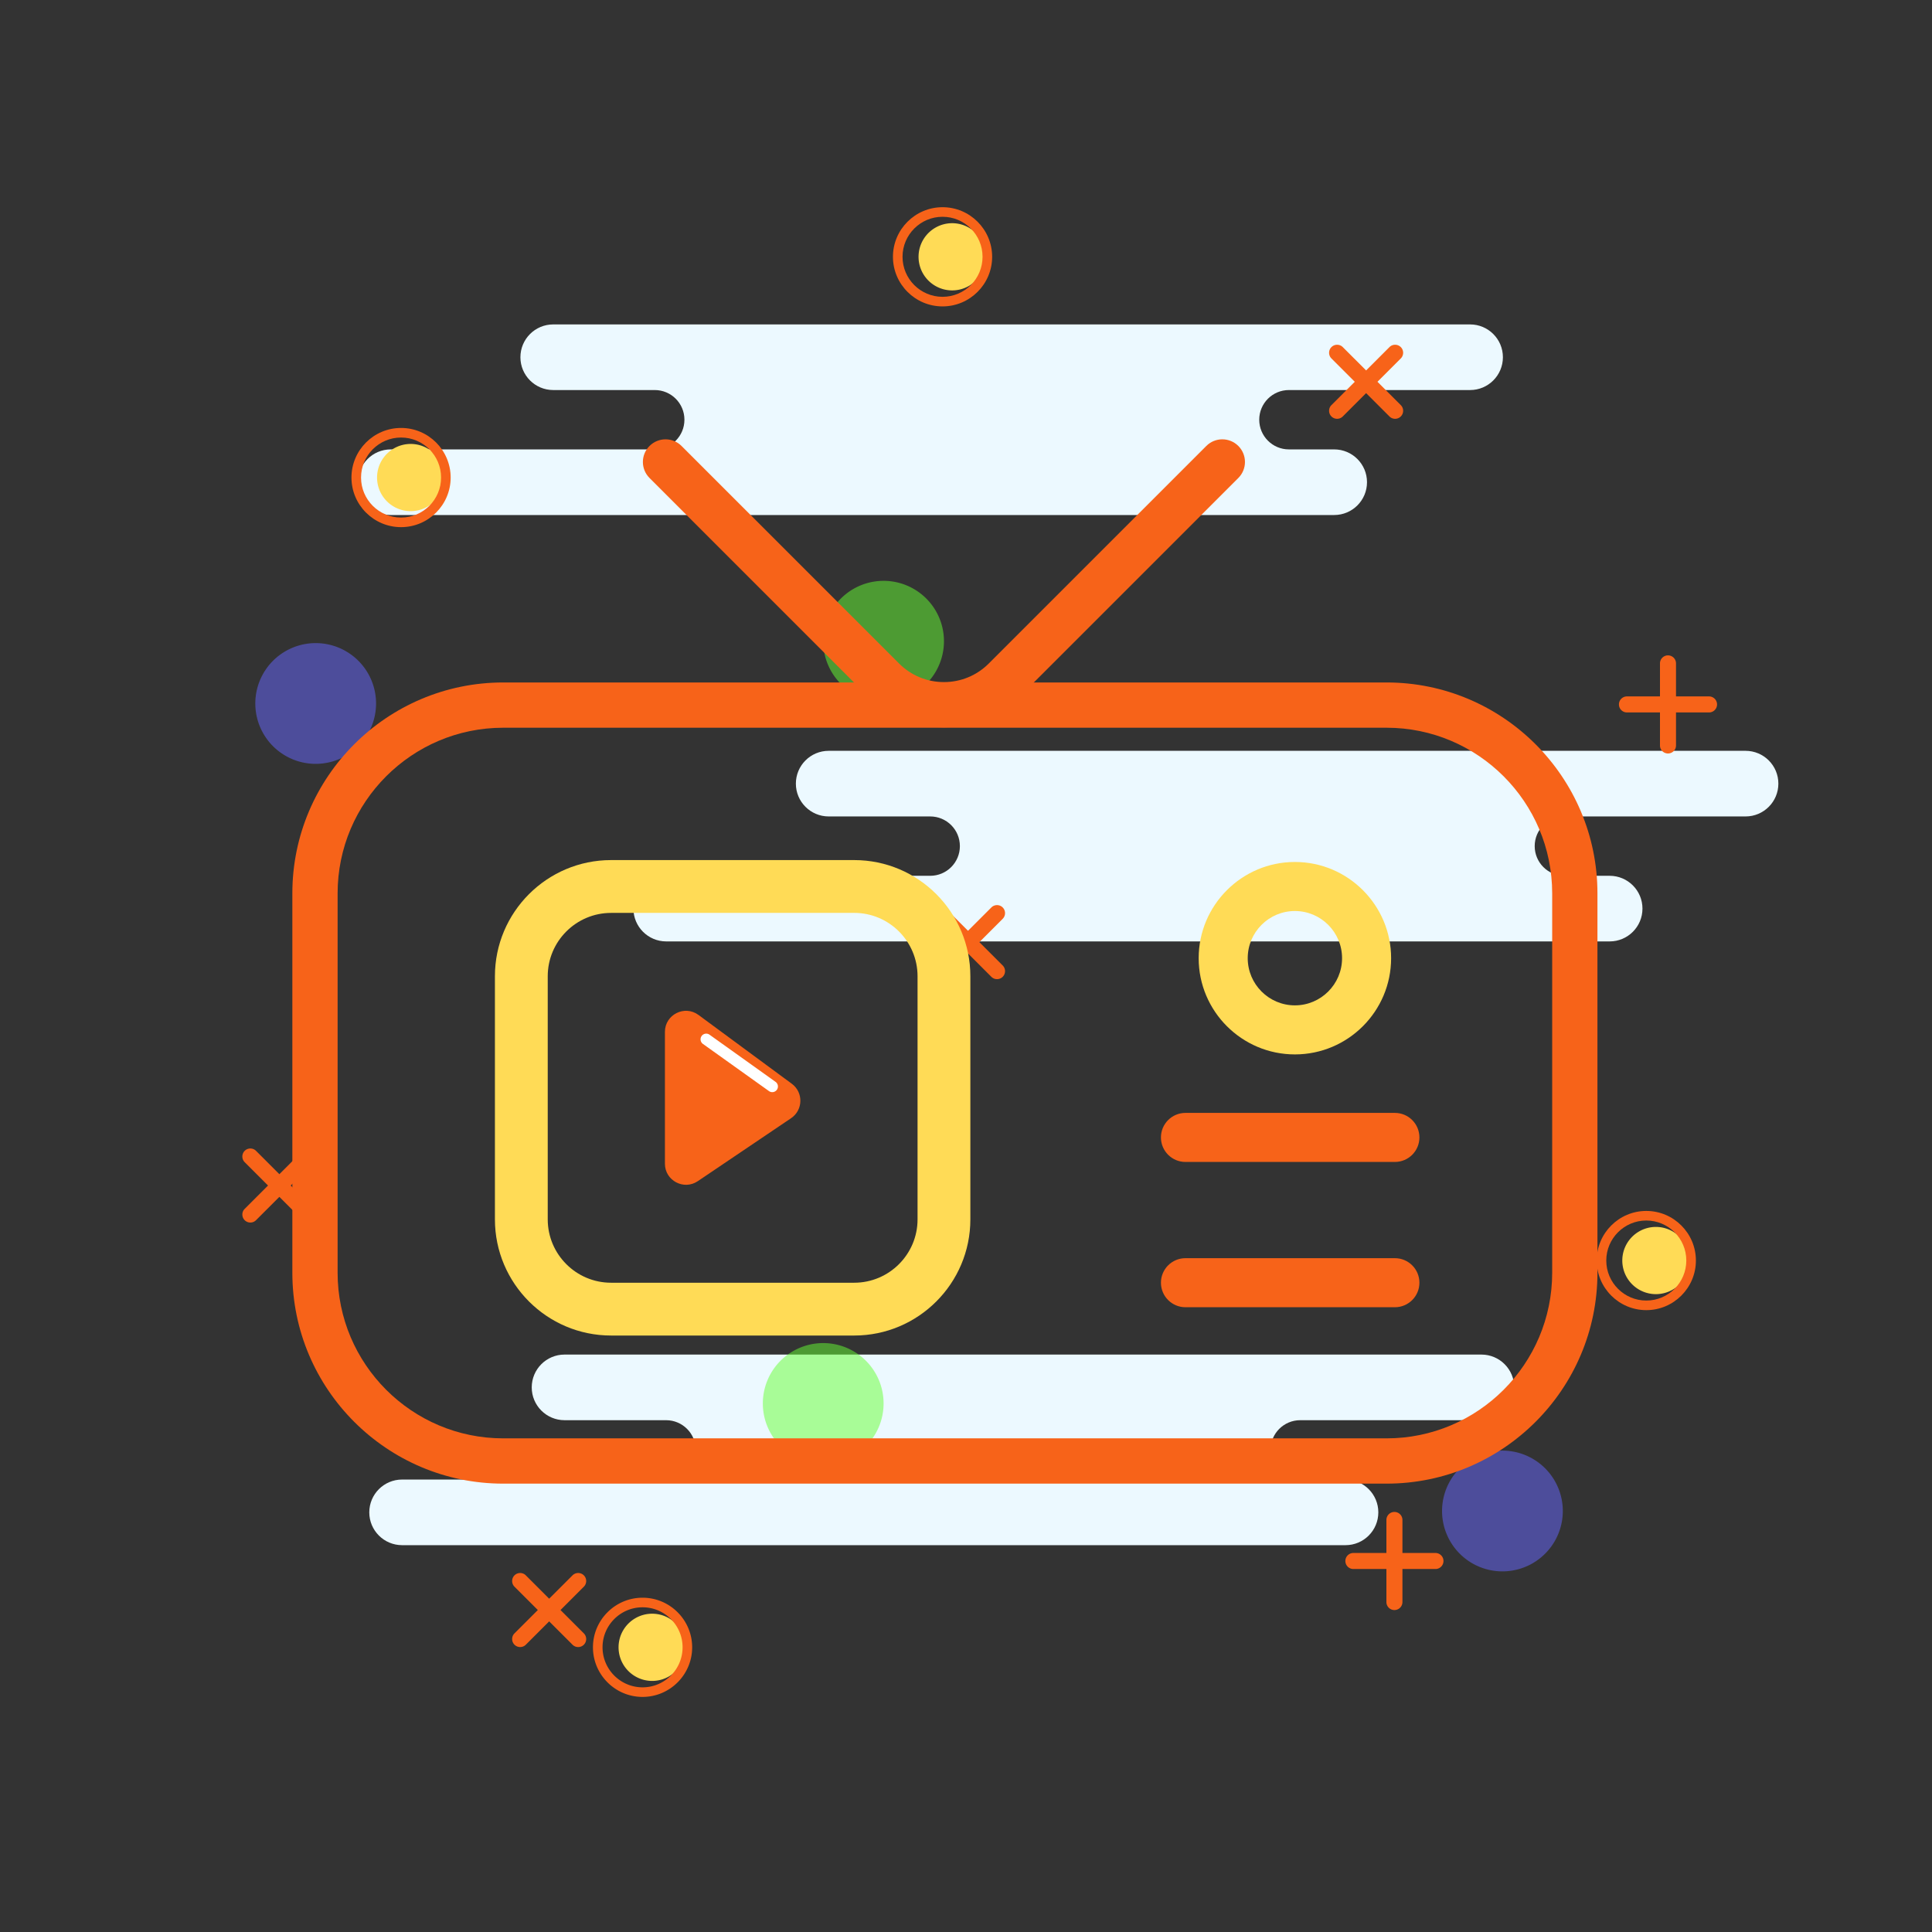 <svg xmlns="http://www.w3.org/2000/svg" viewBox="0 0 1024 1024" width="200" height="200"><rect x="0" y="0" width="1024" height="1024" fill="#333333" stroke="none"/><path d="M667.42 222.46c0-8.69 7.04-15.73 15.73-15.73h96.03c9.6 0 17.39-7.78 17.39-17.39 0-9.6-7.78-17.39-17.39-17.39H293.22c-9.6 0-17.39 7.78-17.39 17.39 0 9.6 7.78 17.39 17.39 17.39h53.81c8.69 0 15.73 7.04 15.73 15.73 0 8.69-7.04 15.73-15.73 15.73H207.12c-9.6 0-17.39 7.78-17.39 17.39 0 9.6 7.78 17.39 17.39 17.39h500.03c9.6 0 17.39-7.78 17.39-17.39 0-9.6-7.78-17.39-17.39-17.39h-24.01c-8.68 0-15.72-7.05-15.72-15.73zM813.42 448.46c0-8.69 7.04-15.73 15.73-15.73h96.03c9.6 0 17.39-7.78 17.39-17.39 0-9.6-7.78-17.39-17.39-17.39H439.22c-9.6 0-17.39 7.78-17.39 17.39 0 9.6 7.78 17.39 17.39 17.39h53.81c8.69 0 15.73 7.04 15.73 15.73 0 8.69-7.04 15.73-15.73 15.73H353.12c-9.6 0-17.39 7.78-17.39 17.39 0 9.6 7.78 17.39 17.39 17.39h500.03c9.6 0 17.39-7.78 17.39-17.39 0-9.6-7.78-17.39-17.39-17.39h-24.01c-8.68 0-15.72-7.05-15.72-15.73zM673.42 768.46c0-8.69 7.04-15.73 15.73-15.73h96.03c9.6 0 17.39-7.78 17.39-17.39 0-9.6-7.78-17.39-17.39-17.39H299.22c-9.6 0-17.39 7.78-17.39 17.39 0 9.6 7.78 17.39 17.39 17.39h53.81c8.69 0 15.73 7.04 15.73 15.73 0 8.69-7.04 15.73-15.73 15.73H213.12c-9.6 0-17.39 7.78-17.39 17.39 0 9.6 7.78 17.39 17.39 17.39h500.03c9.6 0 17.39-7.78 17.39-17.39 0-9.6-7.78-17.39-17.39-17.39h-24.01c-8.68 0-15.72-7.05-15.72-15.73z" fill="#ECF9FF" /><path d="M217.66 253.11m-17.81 0a17.81 17.81 0 1 0 35.62 0 17.81 17.81 0 1 0-35.62 0Z" fill="#FFDB56" /><path d="M212.57 279.4c-14.5 0-26.29-11.8-26.29-26.29s11.8-26.29 26.29-26.29 26.29 11.8 26.29 26.29-11.8 26.29-26.29 26.29z m0-47.5c-11.69 0-21.21 9.51-21.21 21.21s9.51 21.21 21.21 21.21 21.21-9.51 21.21-21.21-9.52-21.21-21.21-21.21z" fill="#F76319" /><path d="M504.66 136.11m-17.81 0a17.81 17.81 0 1 0 35.62 0 17.81 17.81 0 1 0-35.62 0Z" fill="#FFDB56" /><path d="M499.57 162.4c-14.5 0-26.29-11.8-26.29-26.29s11.8-26.29 26.29-26.29c14.5 0 26.29 11.8 26.29 26.29s-11.8 26.29-26.29 26.29z m0-47.5c-11.69 0-21.21 9.51-21.21 21.21s9.51 21.21 21.21 21.21c11.69 0 21.2-9.51 21.2-21.21s-9.51-21.21-21.2-21.21z" fill="#F76319" /><path d="M877.66 668.11m-17.81 0a17.81 17.81 0 1 0 35.62 0 17.81 17.81 0 1 0-35.62 0Z" fill="#FFDB56" /><path d="M872.57 694.4c-14.5 0-26.29-11.8-26.29-26.29s11.8-26.29 26.29-26.29 26.29 11.8 26.29 26.29-11.8 26.29-26.29 26.29z m0-47.5c-11.69 0-21.21 9.51-21.21 21.21s9.51 21.21 21.21 21.21 21.21-9.51 21.21-21.21-9.52-21.21-21.21-21.21z" fill="#F76319" /><path d="M345.66 873.11m-17.81 0a17.81 17.81 0 1 0 35.62 0 17.81 17.81 0 1 0-35.62 0Z" fill="#FFDB56" /><path d="M340.57 899.4c-14.5 0-26.29-11.8-26.29-26.29s11.8-26.29 26.29-26.29 26.29 11.8 26.29 26.29-11.8 26.29-26.29 26.29z m0-47.5c-11.69 0-21.21 9.51-21.21 21.21s9.51 21.21 21.21 21.21 21.21-9.51 21.21-21.21-9.52-21.21-21.21-21.21zM905.82 369.11h-17.5v-17.5c0-2.35-1.9-4.25-4.25-4.25s-4.25 1.9-4.25 4.25v17.5h-17.5c-2.35 0-4.25 1.9-4.25 4.25s1.9 4.25 4.25 4.25h17.5v17.5c0 2.35 1.9 4.25 4.25 4.25s4.25-1.9 4.25-4.25v-17.5h17.5c2.35 0 4.25-1.9 4.25-4.25s-1.91-4.25-4.25-4.25zM760.82 823.11h-17.5v-17.5c0-2.35-1.9-4.25-4.25-4.25s-4.25 1.9-4.25 4.25v17.5h-17.5c-2.35 0-4.25 1.9-4.25 4.25s1.9 4.25 4.25 4.25h17.5v17.5c0 2.35 1.9 4.25 4.25 4.25s4.25-1.9 4.25-4.25v-17.5h17.5c2.35 0 4.25-1.9 4.25-4.25s-1.91-4.25-4.25-4.25zM525.44 480.97l-12.37 12.37-12.37-12.37a4.249 4.249 0 1 0-6.01 6.01l12.37 12.37-12.37 12.37a4.249 4.249 0 1 0 6.01 6.01l12.37-12.37 12.37 12.37a4.249 4.249 0 1 0 6.01-6.01l-12.37-12.37 12.37-12.37a4.249 4.249 0 1 0-6.01-6.01zM303.44 834.97l-12.37 12.37-12.37-12.37a4.249 4.249 0 1 0-6.01 6.01l12.37 12.37-12.37 12.37a4.249 4.249 0 1 0 6.01 6.01l12.37-12.37 12.37 12.37a4.249 4.249 0 1 0 6.01-6.01l-12.37-12.37 12.37-12.37a4.249 4.249 0 1 0-6.01-6.01zM160.44 609.97l-12.37 12.37-12.37-12.37a4.249 4.249 0 1 0-6.01 6.01l12.37 12.37-12.37 12.37a4.249 4.249 0 1 0 6.01 6.01l12.37-12.37 12.37 12.37a4.249 4.249 0 1 0 6.01-6.01l-12.37-12.37 12.37-12.37a4.249 4.249 0 1 0-6.01-6.01z" fill="#F76319" /><path d="M736.44 183.97l-12.37 12.37-12.37-12.37a4.249 4.249 0 1 0-6.01 6.01l12.37 12.37-12.37 12.37a4.249 4.249 0 1 0 6.01 6.01l12.37-12.37 12.37 12.37a4.249 4.249 0 1 0 6.01-6.01l-12.37-12.37 12.37-12.37a4.249 4.249 0 1 0-6.01-6.01z" fill="#F76319" /><path d="M468.32 339.86m-32 0a32 32 0 1 0 64 0 32 32 0 1 0-64 0Z" fill="#66FF33" opacity=".51" /><path d="M436.32 743.86m-32 0a32 32 0 1 0 64 0 32 32 0 1 0-64 0Z" fill="#66FF33" opacity=".51" /><path d="M796.32 800.86m-32 0a32 32 0 1 0 64 0 32 32 0 1 0-64 0Z" fill="#6666FF" opacity=".51" /><path d="M167.32 372.86m-32 0a32 32 0 1 0 64 0 32 32 0 1 0-64 0Z" fill="#6666FF" opacity=".51" /><path d="M352.42 546.94v69.83c0 8.96 10.01 14.28 17.43 9.27l49.44-33.37c6.4-4.32 6.6-13.68 0.38-18.26l-49.44-36.46c-7.38-5.45-17.81-0.18-17.81 8.99z" fill="#F76319" /><path d="M686.32 558.86c-28.12 0-51-22.88-51-51s22.88-51 51-51 51 22.88 51 51-22.88 51-51 51z m0-76c-13.79 0-25 11.21-25 25 0 13.78 11.21 25 25 25s25-11.21 25-25-11.22-25-25-25z" fill="#FFDB56" /><path d="M739.32 615.86h-111c-7.18 0-13-5.82-13-13s5.82-13 13-13h111c7.18 0 13 5.82 13 13s-5.82 13-13 13zM739.32 692.86h-111c-7.18 0-13-5.82-13-13s5.82-13 13-13h111c7.18 0 13 5.82 13 13s-5.82 13-13 13z" fill="#F76319" /><path d="M409.31 578.86c-0.6 0-1.21-0.18-1.74-0.56l-35-25a3.007 3.007 0 0 1-0.7-4.19 3.007 3.007 0 0 1 4.19-0.7l35 25c1.35 0.96 1.66 2.84 0.7 4.19-0.59 0.82-1.51 1.26-2.45 1.26z" fill="#FFFFFF" /><path d="M500.29 385.52c-15.39 0-29.85-5.99-40.73-16.87l-115.3-115.31c-4.69-4.69-4.69-12.28 0-16.97 4.69-4.69 12.28-4.69 16.97 0l115.31 115.31c6.35 6.35 14.79 9.84 23.76 9.84s17.42-3.5 23.76-9.84l115.31-115.31c4.69-4.69 12.28-4.69 16.97 0 4.69 4.69 4.69 12.28 0 16.97L541.02 368.65c-10.87 10.88-25.34 16.87-40.73 16.87z" fill="#F76319" /><path d="M734.91 786.36H266.72c-61.63 0-111.77-50.14-111.77-111.77v-201.1c0-61.63 50.14-111.77 111.77-111.77h468.19c61.63 0 111.77 50.14 111.77 111.77v201.09c0.01 61.64-50.14 111.78-111.77 111.78zM266.72 385.71c-48.4 0-87.78 39.38-87.78 87.78v201.09c0 48.4 39.38 87.78 87.78 87.78h468.19c48.4 0 87.78-39.38 87.78-87.78V473.49c0-48.4-39.38-87.78-87.78-87.78H266.72z" fill="#F76319" /><path d="M452.75 707.86H323.88c-33.95 0-61.56-27.62-61.56-61.56V517.42c0-33.95 27.62-61.56 61.56-61.56h128.87c33.95 0 61.56 27.62 61.56 61.56v128.87c0 33.95-27.61 61.57-61.56 61.57z m-128.87-224c-18.51 0-33.57 15.06-33.57 33.57V646.3c0 18.51 15.06 33.57 33.57 33.57h128.87c18.51 0 33.57-15.06 33.57-33.57V517.42c0-18.51-15.06-33.57-33.57-33.57H323.88z" fill="#FFDB56" /></svg>